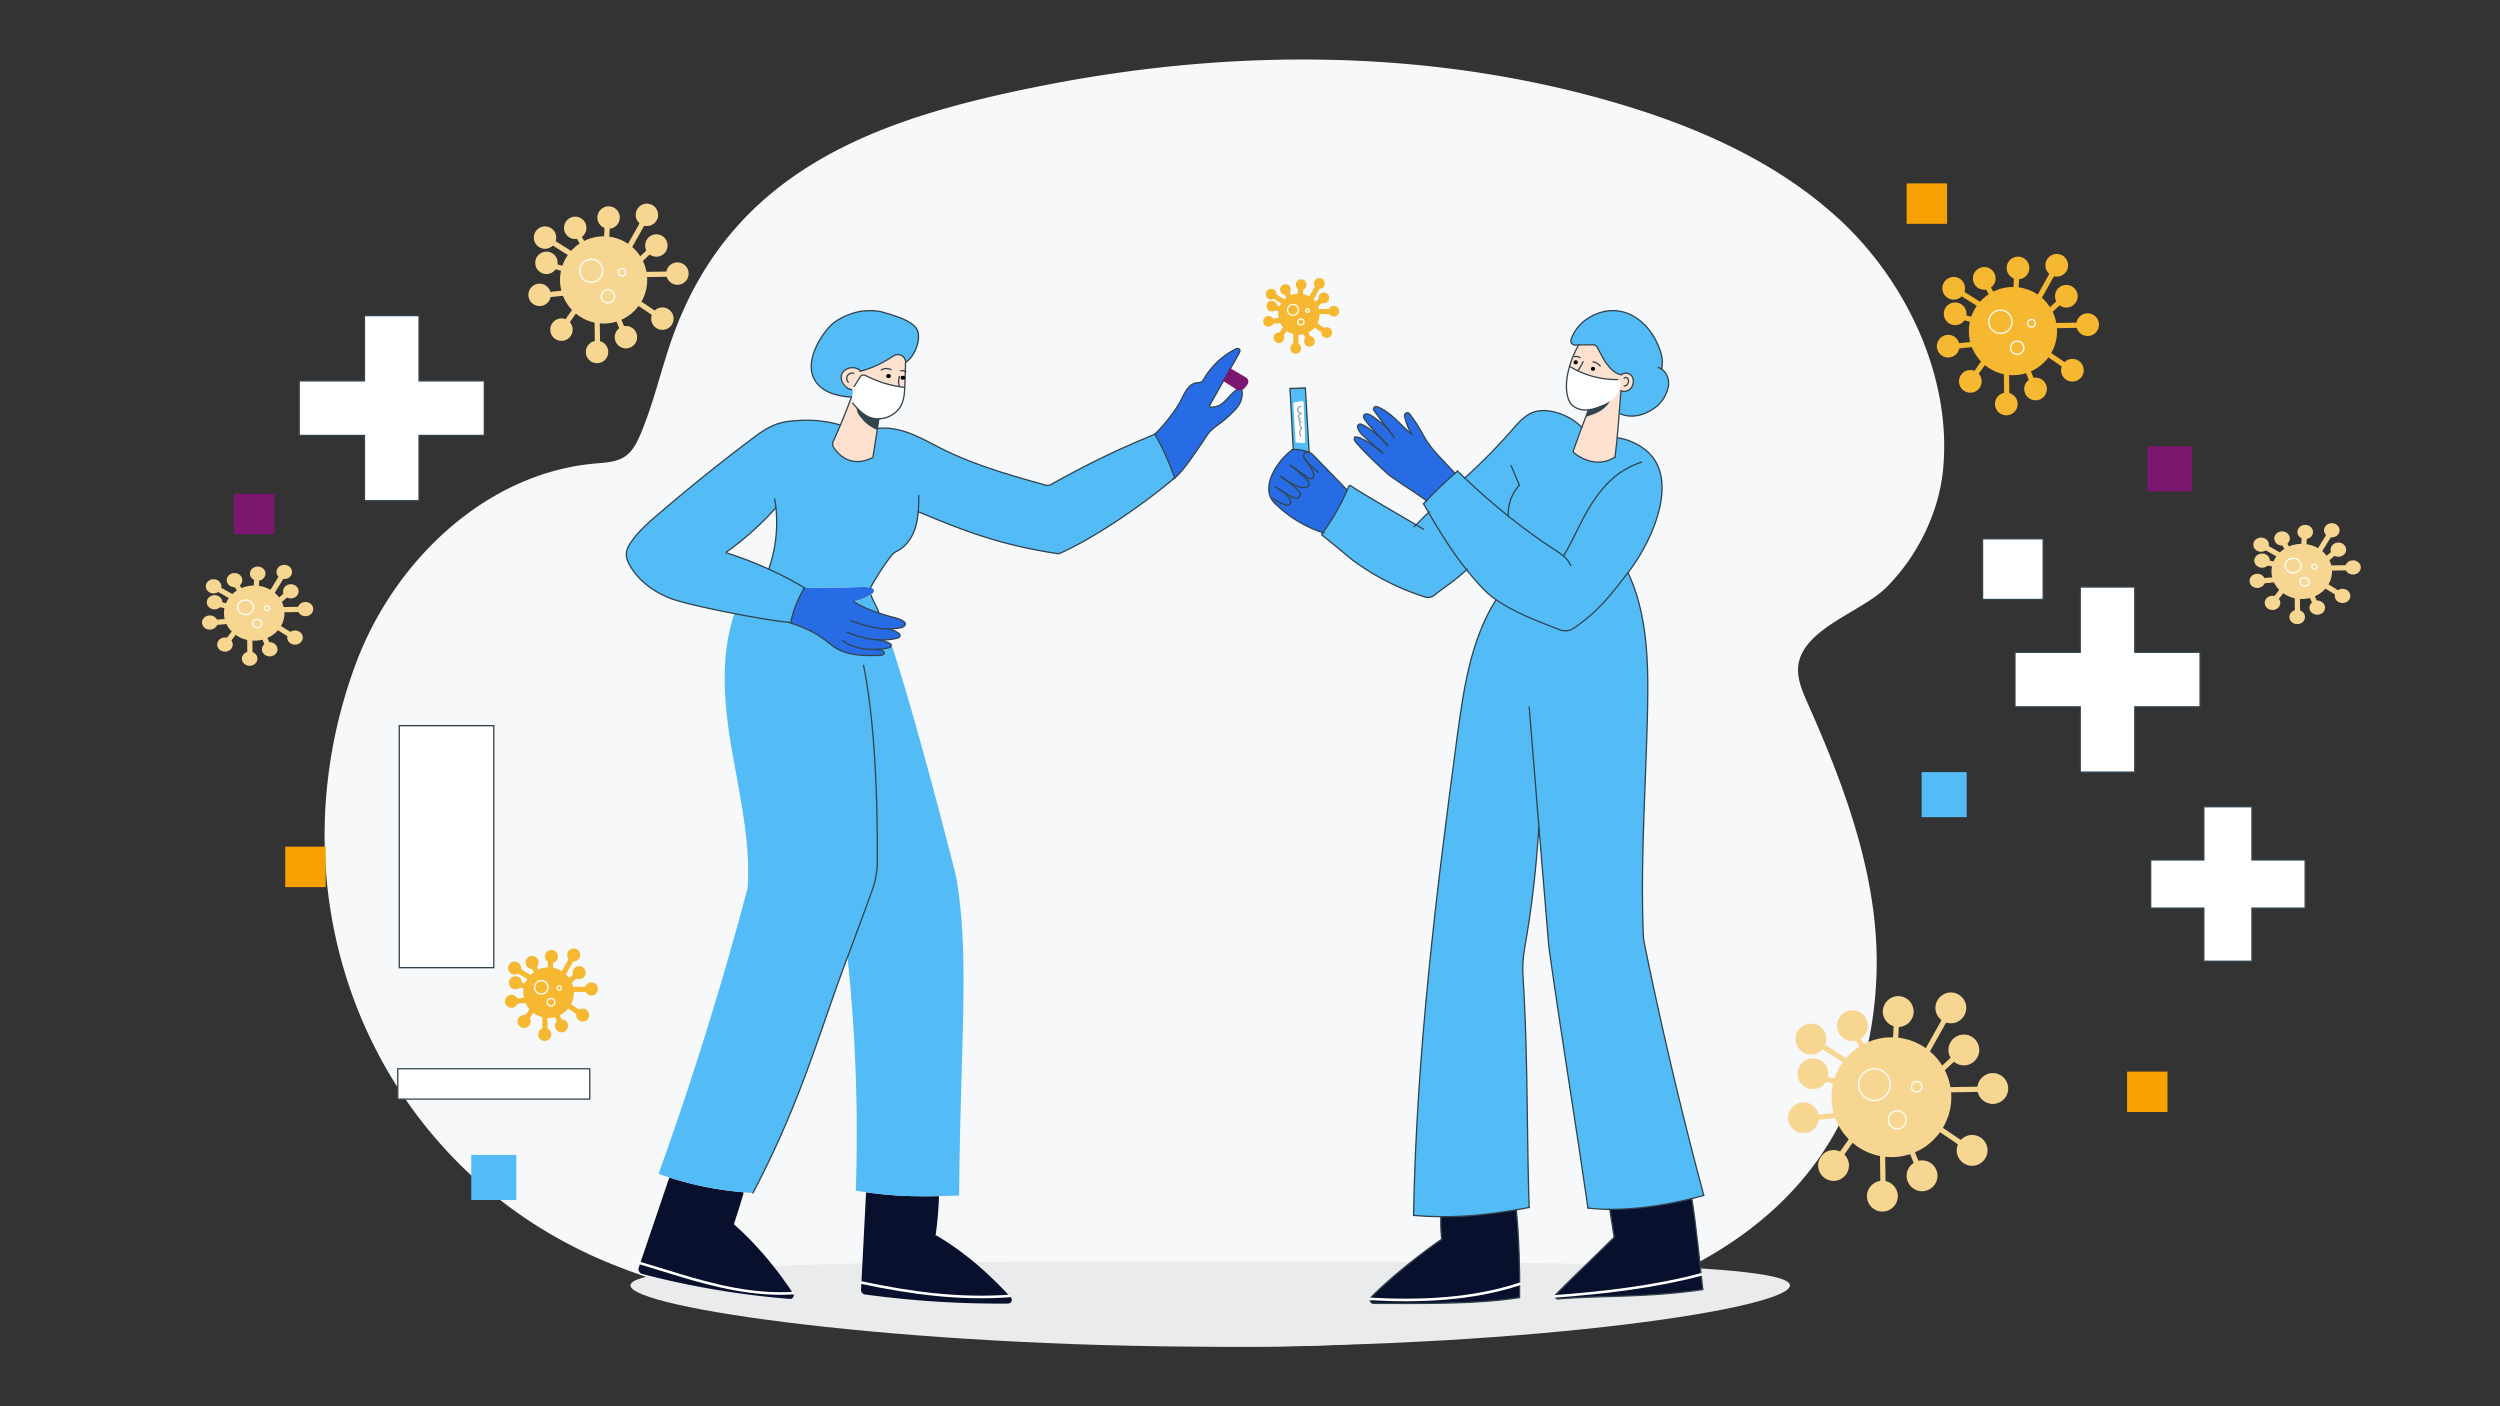 <svg xmlns="http://www.w3.org/2000/svg" viewBox="0 0 1920 1080"><rect x="0" y="0" width="1920" height="1080" fill="#333333" stroke="none"/><defs><style>.cls-1{fill:#f7f8fa;}.cls-2{fill:#eaebed;}.cls-16,.cls-3{fill:#fff;}.cls-17,.cls-3{stroke:#31434d;}.cls-11,.cls-17,.cls-18,.cls-3,.cls-8,.cls-9{stroke-linecap:round;stroke-miterlimit:10;}.cls-4{fill:#7b176e;}.cls-5{fill:#f6a001;}.cls-6{fill:#53bcf7;}.cls-7{fill:#f6b731;}.cls-11,.cls-17,.cls-18,.cls-8,.cls-9{fill:none;}.cls-8{stroke:#f6b731;}.cls-11,.cls-8{stroke-width:4px;}.cls-18,.cls-9{stroke:#fff;}.cls-10{fill:#f6d691;}.cls-11{stroke:#f6d691;}.cls-12{fill:#09102d;}.cls-13{fill:#276ce4;}.cls-14{fill:#ffe1cf;}.cls-15{fill:#31434d;}.cls-18{stroke-width:2px;}.cls-19{fill:#a1a1a1;}</style></defs><title>2019-nCov8</title><g id="background"><path class="cls-1" d="M1370.2,135.66C1330,109.51,1284.26,91.49,1238,78.13,1096.48,37.31,945.63,37.25,801.79,65.56,679,89.73,564.84,127.28,517.4,256.47c-9.37,25.51-15,52.36-25.64,77.35-2.64,6.16-5.79,12.46-11.24,16.37-6.62,4.74-15.29,5.08-23.4,5.79-84.28,7.41-154.93,75.23-184.19,154.61-68,184.54,15,385.79,195.14,459.52,87.07,35.63,188.14,44.89,280.9,53,222.85,19.56,676,50.29,692-270.27,3.69-73.74-22.74-145.5-52.78-212.94-4.32-9.72-8.84-20.21-6.81-30.65,5.3-27.16,49-39.84,67.16-57.95,23.72-23.61,40.46-57.14,43.73-90.57,6.93-70.86-28.11-144.56-79.38-192A318,318,0,0,0,1370.2,135.66Z"/><path class="cls-2" d="M1374.68,987.19c0,17.38-192.37,47.11-438.27,47.11S484.2,1004.57,484.2,987.19s199.34-18.46,445.24-18.46S1374.68,969.82,1374.68,987.19Z"/><polygon class="cls-3" points="1770.36 660.45 1729.51 660.45 1729.51 619.6 1692.55 619.6 1692.55 660.45 1651.7 660.45 1651.7 697.41 1692.55 697.41 1692.55 738.26 1729.51 738.26 1729.51 697.41 1770.36 697.41 1770.36 660.45"/><rect class="cls-4" x="179.64" y="379.31" width="31.06" height="31.06"/><rect class="cls-5" x="1464.3" y="140.85" width="31.06" height="31.06"/><rect class="cls-5" x="1633.59" y="822.97" width="31.06" height="31.06"/><rect class="cls-5" x="219.07" y="650.24" width="31.06" height="31.06"/><polygon class="cls-3" points="371.96 292.51 321.83 292.51 321.83 242.38 279.91 242.38 279.91 292.51 229.78 292.51 229.78 334.43 279.91 334.43 279.91 384.56 321.83 384.56 321.83 334.43 371.96 334.43 371.96 292.51"/><polygon class="cls-3" points="1689.66 500.94 1639.53 500.94 1639.53 450.81 1597.61 450.81 1597.61 500.94 1547.48 500.94 1547.48 542.86 1597.61 542.86 1597.61 592.99 1639.53 592.99 1639.53 542.86 1689.66 542.86 1689.66 500.94"/><rect class="cls-3" x="306.64" y="557.3" width="72.59" height="185.87"/><rect class="cls-3" x="1522.61" y="413.82" width="46.55" height="46.55"/><rect class="cls-3" x="305.49" y="820.82" width="147.47" height="23.28"/><rect class="cls-6" x="1475.82" y="592.99" width="34.6" height="34.6"/><rect class="cls-6" x="361.93" y="887" width="34.6" height="34.6"/><rect class="cls-4" x="1649.12" y="342.76" width="34.6" height="34.6"/><circle class="cls-7" cx="997.53" cy="241.31" r="15.87"/><line class="cls-8" x1="995.13" y1="251.65" x2="995.32" y2="267.21"/><line class="cls-8" x1="976.22" y1="225.91" x2="988.76" y2="233.8"/><line class="cls-8" x1="1004.62" y1="233.31" x2="1012.86" y2="218.62"/><line class="cls-8" x1="985.85" y1="245.81" x2="975.27" y2="246.88"/><line class="cls-8" x1="999.05" y1="217.29" x2="998.12" y2="236.41"/><polyline class="cls-8" points="1014.89 230.21 1005.02 239.46 1023.29 239.15"/><line class="cls-8" x1="989.91" y1="248.37" x2="982.39" y2="259.08"/><line class="cls-8" x1="999.4" y1="246.97" x2="1004.83" y2="260.31"/><line class="cls-8" x1="1003.27" y1="244.92" x2="1016.69" y2="253.99"/><path class="cls-8" d="M978.5,236.2c4.43.71,4.92,1.53,9.36,2.24"/><path class="cls-8" d="M988,224.17c1.43,3.74,3.1,5.05,4.54,8.8"/><circle class="cls-7" cx="1024.38" cy="239" r="4.09"/><circle class="cls-7" cx="976.22" cy="225.91" r="4.09"/><circle class="cls-7" cx="1016.72" cy="228.78" r="4.09"/><circle class="cls-7" cx="987.2" cy="222.36" r="4.09"/><circle class="cls-7" cx="999.34" cy="218.61" r="4.09"/><circle class="cls-7" cx="976.74" cy="235.09" r="4.09"/><circle class="cls-7" cx="1013.27" cy="217.64" r="4.09"/><circle class="cls-7" cx="982.2" cy="259.38" r="4.09"/><circle class="cls-7" cx="974.24" cy="246.74" r="4.09"/><circle class="cls-7" cx="1005.65" cy="262.12" r="4.09"/><circle class="cls-7" cx="1018.9" cy="255.38" r="4.09"/><circle class="cls-7" cx="995.13" cy="267.51" r="4.09"/><circle class="cls-9" cx="993.01" cy="237.97" r="4.18"/><circle class="cls-9" cx="1004.2" cy="238.51" r="1.36"/><circle class="cls-9" cx="999.07" cy="247.3" r="2.38"/><circle class="cls-7" cx="421.29" cy="762.35" r="19.44"/><line class="cls-8" x1="418.36" y1="775.02" x2="418.59" y2="794.08"/><line class="cls-8" x1="395.19" y1="743.49" x2="410.56" y2="753.15"/><line class="cls-8" x1="429.98" y1="752.55" x2="440.08" y2="734.56"/><line class="cls-8" x1="406.99" y1="767.87" x2="394.03" y2="769.18"/><line class="cls-8" x1="423.16" y1="732.93" x2="422.02" y2="756.36"/><polyline class="cls-8" points="442.56 748.76 430.48 760.09 452.86 759.71"/><line class="cls-8" x1="411.97" y1="771" x2="402.75" y2="784.12"/><line class="cls-8" x1="423.59" y1="769.29" x2="430.24" y2="785.64"/><line class="cls-8" x1="428.33" y1="766.78" x2="444.77" y2="777.89"/><path class="cls-8" d="M398,756.09c5.43.87,6,1.88,11.47,2.75"/><path class="cls-8" d="M409.56,741.35c1.75,4.59,3.8,6.2,5.56,10.78"/><circle class="cls-7" cx="454.19" cy="759.52" r="5.01"/><circle class="cls-7" cx="395.19" cy="743.49" r="5.01"/><circle class="cls-7" cx="444.8" cy="747.01" r="5.01"/><circle class="cls-7" cx="408.65" cy="739.14" r="5.01"/><circle class="cls-7" cx="423.51" cy="734.54" r="5.01"/><circle class="cls-7" cx="395.82" cy="754.73" r="5.01"/><circle class="cls-7" cx="440.59" cy="733.35" r="5.01"/><circle class="cls-7" cx="402.52" cy="784.49" r="5.01"/><circle class="cls-7" cx="392.77" cy="769" r="5.01"/><circle class="cls-7" cx="431.24" cy="787.85" r="5.01"/><circle class="cls-7" cx="447.48" cy="779.6" r="5.01"/><circle class="cls-7" cx="418.36" cy="794.46" r="5.01"/><circle class="cls-9" cx="415.76" cy="758.26" r="5.13"/><circle class="cls-9" cx="429.46" cy="758.92" r="1.67"/><circle class="cls-9" cx="423.18" cy="769.7" r="2.92"/><circle class="cls-10" cx="463.57" cy="214.99" r="33.51"/><line class="cls-11" x1="458.51" y1="236.83" x2="458.92" y2="269.69"/><line class="cls-11" x1="418.57" y1="182.47" x2="445.07" y2="199.13"/><line class="cls-11" x1="478.54" y1="198.1" x2="495.95" y2="167.09"/><line class="cls-11" x1="438.91" y1="224.51" x2="416.58" y2="226.77"/><line class="cls-11" x1="466.78" y1="164.27" x2="464.83" y2="204.66"/><polyline class="cls-11" points="500.23 191.56 479.4 211.09 517.99 210.44"/><line class="cls-11" x1="447.49" y1="229.9" x2="431.61" y2="252.52"/><line class="cls-11" x1="467.52" y1="226.95" x2="478.98" y2="255.13"/><line class="cls-11" x1="475.7" y1="222.62" x2="504.04" y2="241.78"/><path class="cls-11" d="M423.39,204.2c9.36,1.51,10.4,3.24,19.76,4.75"/><path class="cls-11" d="M443.34,178.8c3,7.9,6.56,10.67,9.59,18.58"/><circle class="cls-10" cx="520.27" cy="210.11" r="8.63"/><circle class="cls-10" cx="418.57" cy="182.47" r="8.63"/><circle class="cls-10" cx="504.09" cy="188.54" r="8.63"/><circle class="cls-10" cx="441.77" cy="174.98" r="8.63"/><circle class="cls-10" cx="467.4" cy="167.06" r="8.63"/><circle class="cls-10" cx="419.67" cy="201.86" r="8.63"/><circle class="cls-10" cx="496.83" cy="165.01" r="8.63"/><circle class="cls-10" cx="431.2" cy="253.16" r="8.63"/><circle class="cls-10" cx="414.4" cy="226.46" r="8.63"/><circle class="cls-10" cx="480.72" cy="258.95" r="8.63"/><circle class="cls-10" cx="508.72" cy="244.72" r="8.63"/><circle class="cls-10" cx="458.52" cy="270.33" r="8.63"/><circle class="cls-9" cx="454.04" cy="207.94" r="8.84"/><circle class="cls-9" cx="477.66" cy="209.08" r="2.87"/><circle class="cls-9" cx="466.82" cy="227.65" r="5.03"/><circle class="cls-10" cx="1452.6" cy="842.67" r="46.01"/><line class="cls-11" x1="1445.65" y1="872.66" x2="1446.22" y2="917.77"/><line class="cls-11" x1="1390.82" y1="798.03" x2="1427.2" y2="820.9"/><line class="cls-11" x1="1473.16" y1="819.48" x2="1497.06" y2="776.91"/><line class="cls-11" x1="1418.75" y1="855.74" x2="1388.09" y2="858.84"/><line class="cls-11" x1="1457.01" y1="773.04" x2="1454.33" y2="828.49"/><polyline class="cls-11" points="1502.94 810.51 1474.34 837.32 1527.32 836.42"/><line class="cls-11" x1="1430.53" y1="863.15" x2="1408.72" y2="894.2"/><line class="cls-11" x1="1458.03" y1="859.1" x2="1473.77" y2="897.78"/><line class="cls-11" x1="1469.26" y1="853.14" x2="1508.17" y2="879.45"/><path class="cls-11" d="M1397.44,827.86c12.85,2.07,14.28,4.44,27.13,6.51"/><path class="cls-11" d="M1424.83,793c4.16,10.86,9,14.66,13.16,25.51"/><circle class="cls-10" cx="1530.46" cy="835.98" r="11.85"/><circle class="cls-10" cx="1390.82" cy="798.03" r="11.85"/><circle class="cls-10" cx="1508.24" cy="806.36" r="11.85"/><circle class="cls-10" cx="1422.68" cy="787.74" r="11.85"/><circle class="cls-10" cx="1457.86" cy="776.87" r="11.85"/><circle class="cls-10" cx="1392.33" cy="824.64" r="11.85"/><circle class="cls-10" cx="1498.26" cy="774.05" r="11.85"/><circle class="cls-10" cx="1408.17" cy="895.08" r="11.85"/><circle class="cls-10" cx="1385.1" cy="858.42" r="11.85"/><circle class="cls-10" cx="1476.15" cy="903.02" r="11.85"/><circle class="cls-10" cx="1514.59" cy="883.49" r="11.85"/><circle class="cls-10" cx="1445.67" cy="918.65" r="11.85"/><circle class="cls-9" cx="1439.52" cy="832.99" r="12.13"/><circle class="cls-9" cx="1471.95" cy="834.56" r="3.94"/><circle class="cls-9" cx="1457.07" cy="860.06" r="6.91"/><ellipse class="cls-10" cx="195.24" cy="470.86" rx="23.25" ry="21.19"/><line class="cls-11" x1="191.73" y1="484.67" x2="192.01" y2="505.45"/><line class="cls-11" x1="164.01" y1="450.29" x2="182.4" y2="460.83"/><line class="cls-11" x1="205.63" y1="460.17" x2="217.71" y2="440.56"/><line class="cls-11" x1="178.13" y1="476.88" x2="162.63" y2="478.31"/><line class="cls-11" x1="197.47" y1="438.78" x2="196.11" y2="464.32"/><polyline class="cls-11" points="220.68 456.04 206.23 468.39 233.01 467.98"/><line class="cls-11" x1="184.08" y1="480.29" x2="173.06" y2="494.59"/><line class="cls-11" x1="197.98" y1="478.42" x2="205.94" y2="496.24"/><line class="cls-11" x1="203.66" y1="475.68" x2="223.33" y2="487.8"/><path class="cls-11" d="M167.36,464c6.49,1,7.22,2.05,13.71,3"/><path class="cls-11" d="M181.2,448c2.11,5,4.56,6.75,6.66,11.75"/><ellipse class="cls-10" cx="234.59" cy="467.77" rx="5.99" ry="5.46"/><ellipse class="cls-10" cx="164.01" cy="450.29" rx="5.99" ry="5.46"/><ellipse class="cls-10" cx="223.36" cy="454.13" rx="5.99" ry="5.46"/><ellipse class="cls-10" cx="180.12" cy="445.55" rx="5.99" ry="5.46"/><ellipse class="cls-10" cx="197.9" cy="440.54" rx="5.99" ry="5.46"/><ellipse class="cls-10" cx="164.78" cy="462.55" rx="5.99" ry="5.46"/><ellipse class="cls-10" cx="218.32" cy="439.25" rx="5.99" ry="5.46"/><ellipse class="cls-10" cx="172.78" cy="495" rx="5.99" ry="5.46"/><ellipse class="cls-10" cx="161.12" cy="478.11" rx="5.99" ry="5.46"/><ellipse class="cls-10" cx="207.14" cy="498.66" rx="5.99" ry="5.46"/><ellipse class="cls-10" cx="226.57" cy="489.66" rx="5.99" ry="5.46"/><ellipse class="cls-10" cx="191.74" cy="505.86" rx="5.99" ry="5.46"/><ellipse class="cls-9" cx="188.63" cy="466.4" rx="6.13" ry="5.59"/><ellipse class="cls-9" cx="205.02" cy="467.12" rx="1.99" ry="1.82"/><ellipse class="cls-9" cx="197.5" cy="478.87" rx="3.49" ry="3.18"/><ellipse class="cls-10" cx="1767.74" cy="438.86" rx="23.25" ry="21.19"/><line class="cls-11" x1="1764.23" y1="452.68" x2="1764.52" y2="473.46"/><line class="cls-11" x1="1736.52" y1="418.3" x2="1754.9" y2="428.84"/><line class="cls-11" x1="1778.13" y1="428.18" x2="1790.21" y2="408.57"/><line class="cls-11" x1="1750.63" y1="444.88" x2="1735.13" y2="446.32"/><line class="cls-11" x1="1769.97" y1="406.79" x2="1768.62" y2="432.33"/><polyline class="cls-11" points="1793.18 424.05 1778.73 436.4 1805.51 435.99"/><line class="cls-11" x1="1756.59" y1="448.3" x2="1745.56" y2="462.6"/><line class="cls-11" x1="1770.49" y1="446.43" x2="1778.44" y2="464.25"/><line class="cls-11" x1="1776.16" y1="443.69" x2="1795.83" y2="455.81"/><path class="cls-11" d="M1739.86,432c6.5.95,7.22,2,13.71,3"/><path class="cls-11" d="M1753.71,416c2.1,5,4.55,6.76,6.65,11.76"/><ellipse class="cls-10" cx="1807.1" cy="435.78" rx="5.99" ry="5.46"/><ellipse class="cls-10" cx="1736.52" cy="418.3" rx="5.99" ry="5.46"/><ellipse class="cls-10" cx="1795.87" cy="422.14" rx="5.99" ry="5.46"/><ellipse class="cls-10" cx="1752.62" cy="413.56" rx="5.99" ry="5.46"/><ellipse class="cls-10" cx="1770.4" cy="408.55" rx="5.99" ry="5.46"/><ellipse class="cls-10" cx="1737.28" cy="430.56" rx="5.99" ry="5.46"/><ellipse class="cls-10" cx="1790.82" cy="407.25" rx="5.99" ry="5.46"/><ellipse class="cls-10" cx="1745.28" cy="463.01" rx="5.99" ry="5.46"/><ellipse class="cls-10" cx="1733.62" cy="446.12" rx="5.99" ry="5.46"/><ellipse class="cls-10" cx="1779.65" cy="466.67" rx="5.99" ry="5.46"/><ellipse class="cls-10" cx="1799.07" cy="457.67" rx="5.99" ry="5.46"/><ellipse class="cls-10" cx="1764.24" cy="473.87" rx="5.99" ry="5.46"/><ellipse class="cls-9" cx="1761.13" cy="434.41" rx="6.13" ry="5.59"/><ellipse class="cls-9" cx="1777.52" cy="435.13" rx="1.99" ry="1.82"/><ellipse class="cls-9" cx="1770" cy="446.87" rx="3.49" ry="3.18"/><circle class="cls-7" cx="1545.95" cy="254.27" r="33.89"/><line class="cls-8" x1="1540.83" y1="276.36" x2="1541.25" y2="309.6"/><line class="cls-8" x1="1500.44" y1="221.39" x2="1527.24" y2="238.24"/><line class="cls-8" x1="1561.1" y1="237.19" x2="1578.7" y2="205.83"/><line class="cls-8" x1="1521.01" y1="263.9" x2="1498.43" y2="266.19"/><line class="cls-8" x1="1549.2" y1="202.98" x2="1547.22" y2="243.83"/><polyline class="cls-8" points="1583.03 230.58 1561.96 250.34 1600.99 249.67"/><line class="cls-8" x1="1529.69" y1="269.36" x2="1513.63" y2="292.23"/><line class="cls-8" x1="1549.95" y1="266.38" x2="1561.54" y2="294.87"/><line class="cls-8" x1="1558.22" y1="261.99" x2="1586.88" y2="281.37"/><path class="cls-8" d="M1505.32,243.36c9.46,1.53,10.52,3.28,20,4.8"/><path class="cls-8" d="M1525.49,217.67c3.07,8,6.64,10.8,9.7,18.79"/><circle class="cls-7" cx="1603.3" cy="249.34" r="8.73"/><circle class="cls-7" cx="1500.44" cy="221.39" r="8.73"/><circle class="cls-7" cx="1586.94" cy="227.53" r="8.73"/><circle class="cls-7" cx="1523.91" cy="213.81" r="8.73"/><circle class="cls-7" cx="1549.83" cy="205.8" r="8.73"/><circle class="cls-7" cx="1501.55" cy="240.99" r="8.73"/><circle class="cls-7" cx="1579.59" cy="203.73" r="8.73"/><circle class="cls-7" cx="1513.22" cy="292.88" r="8.73"/><circle class="cls-7" cx="1496.22" cy="265.87" r="8.73"/><circle class="cls-7" cx="1563.3" cy="298.73" r="8.73"/><circle class="cls-7" cx="1591.61" cy="284.34" r="8.73"/><circle class="cls-7" cx="1540.84" cy="310.25" r="8.73"/><circle class="cls-9" cx="1536.32" cy="247.14" r="8.94"/><circle class="cls-9" cx="1560.2" cy="248.3" r="2.91"/><circle class="cls-9" cx="1549.25" cy="267.08" r="5.09"/></g><g id="nurse2"><path class="cls-6" d="M1005.46,348.36c-3.67-1.61-9.21-2.77-12.66-1.92.14-.12.26-2.89.4-3l-2.49-44.77,11.79-1.33Z"/><path class="cls-6" d="M1276.16,283.46c3.83,2.59,5.85,7.76,5.26,12.46-.71,5.65-4.45,12.54-8.91,16.09-7.52,6-18.14,10-28,5.84l-.93-.07c.52-6.7,1-13,1.31-17.67a6.75,6.75,0,0,0,7.45-1.71c2.16-2.12,2.76-6.77,1.1-9.3a5.7,5.7,0,0,0-7.93-1.46l-.92.06c-4.26-.9-7.92-4.75-10.55-8.23-2.82-3.71-4.7-8-7-12.09a5.28,5.28,0,0,0-1.73-2.09,5.51,5.51,0,0,0-3.07-.48c-3.08.11-6.56-.07-9.9.09q-1.12,0-2.22.15a3.35,3.35,0,0,1-3.5-4.47,31.83,31.83,0,0,1,13.57-16.5c24.92-15,48.18,2.77,55.36,26.89A24.55,24.55,0,0,1,1276.16,283.46Z"/><path class="cls-6" d="M1015.94,409.07a168.15,168.15,0,0,0,18.74-32.8c.4-.93.79-1.84,1.16-2.75a1,1,0,0,1,1.57-.43c5,3.73,33,19.82,50.11,30,3.21-2.89,6.42-6.72,9.64-9.44,8.83,15.24,18.23,30.22,29.16,44-8.52,8.17-19.75,15.31-24.55,19.4a7.81,7.81,0,0,1-7.45,1.48,191.36,191.36,0,0,1-55.63-28.37c-1.58-1.19-19.43-16.32-23.29-19a.74.74,0,0,1-.17-1.07C1015.47,409.71,1015.71,409.39,1015.94,409.07Z"/><path class="cls-6" d="M1124.92,367.12a429.53,429.53,0,0,0,36.42-37c5-5.71,10.24-11.84,17.51-13.95a26.66,26.66,0,0,1,11.25-.45,44.43,44.43,0,0,1,24.74,12.48c-1.91,5.06-5.25,14.31-6.43,17.62a1.85,1.85,0,0,0,.58,2.08c3.76,3,17.33,12.22,31.3,3.08.58-4,1.15-9.15,1.69-14.75l.24,0A45.16,45.16,0,0,1,1265,346.62c24.78,21.91,4,67.32-11.63,89.12q-1.5,2.08-3.06,4.1c-13.88,18-22.66,29.58-41.42,42.54a11.87,11.87,0,0,1-11.1,1.26c-14.92-5.88-34.4-13-48.75-23a65.18,65.18,0,0,1-9.54-8c-4.64-4.79-9-9.82-13.15-15-10.93-13.74-20.33-28.72-29.16-44q-2-3.36-3.88-6.74c.74-.8,1.49-1.59,2.25-2.38q10.46-11,21.86-21l2-1.73C1121.19,363.53,1123,365.33,1124.92,367.12Z"/><path class="cls-6" d="M1236.32,928.73c-.67,0-1.34,0-2,0a143.4,143.4,0,0,1-14.75-1c-9.55-66.14-20.45-132.3-29.76-198.44-.19-1.37-.35-2.74-.46-4.11-.77-9.17-4-47.63-7.48-90.12-2.26,33.06-5,58.86-11,93.46a91.39,91.39,0,0,0-1.18,21.22c3.86,63.49,2.71,114.48,4.72,177.54q-5,1-9.91,1.81c-19.14,3.3-38.13,5.4-57.89,5.28-6.89,0-13.87-.35-21-1,2.22-123.61,17.23-246.73,33.74-369.31,4.79-35.56,10.39-72.76,29.18-102.82l.48-.7c14.35,10,33.83,17.16,48.75,23a11.87,11.87,0,0,0,11.1-1.26c18.76-13,27.54-24.58,41.42-42.54,14.77,31.19,15.73,67.69,15.08,102.54-1.12,58.47-5.58,117-3.31,175.4a42.47,42.47,0,0,0,.84,6.92Q1282.75,822,1308.49,918c-3,.86-6.1,1.68-9.22,2.46C1278.53,925.65,1256.12,928.84,1236.32,928.73Z"/><path class="cls-12" d="M1299.27,920.47c3.12,17.82,6.43,52.09,8.47,69.92-43.71,6.32-74.73,4.32-111.12,7.2a2.06,2.06,0,0,1-1.62-3.5c14.67-14.83,23.63-23,44.7-43.87q-1.7-10.76-3.38-21.49C1256.12,928.84,1278.53,925.65,1299.27,920.47Z"/><path class="cls-12" d="M1106.6,934.41c19.76.12,38.75-2,57.89-5.28,2.07,19.93,2.91,47.91,2.53,67.39-33.4,5.32-76.46,4.44-112,4.49a2.76,2.76,0,0,1-2-4.68c13.61-14,36.34-32.25,54.19-44.6A131.84,131.84,0,0,1,1106.6,934.41Z"/><path class="cls-13" d="M1060.72,336.74c1.71,1.83,3.41,3.67,5,5.58A35.32,35.32,0,0,0,1060.72,336.74Zm0,0a146.26,146.26,0,0,1-12.34-14.21c-.73-1-1.5-2.3-1-3.46.8-1.9,3.65-1.24,5.39-.14a67.36,67.36,0,0,1,13.59,11.18c-3.39-4.05-10.84-14.48-11.12-14.85a1.92,1.92,0,0,1,2.16-2.95c11,3.85,19.43,15.77,26.69,20.87a41.3,41.3,0,0,1-5.3-13.31,2.44,2.44,0,0,1,1.45-2.8c1.3-.46,2.12.49,2.77,1.37a114.62,114.62,0,0,1,9.77,15.23,74.2,74.2,0,0,0,11,15.21l13.62,14.6q-11.39,10-21.86,21c-9-6.63-20-13.27-29-19.9,0,0-17.62-15.72-25-24.74a9.64,9.64,0,0,1-1.29-2,1.68,1.68,0,0,1,2.06-2.25,47.83,47.83,0,0,1,12.43,6.38c2.35,2.16,4.09,3.19,7.14,6a44.49,44.49,0,0,0-7.14-6c-.65-.6-1.35-1.28-2.13-2.12-3.47-3.69-9-7-9.88-11.81a2,2,0,0,1,2.71-2.28C1049.13,327.16,1055.84,332.16,1060.71,336.73Z"/><path class="cls-13" d="M985.61,367.3c-.79-.57-1.46-1-2-1.39C984.27,366.37,984.93,366.84,985.61,367.3Zm6.69-9a3.69,3.69,0,0,0-.38-.26,9.24,9.24,0,0,0-.9-.57l.9.57Zm11.38-11.48c.51.19,1,.39,1.38.59-1.79-.37-4,.81-4,2.64a4.43,4.43,0,0,0,.83,2.18A17.93,17.93,0,0,0,1004,355c2,2.81,4.32,6.7,4.78,8.64.35,1.49.23,3.49-1.22,4a3.52,3.52,0,0,1-2.7-.61c-2-1.11-8.68-6.05-12.31-8.48a84.49,84.49,0,0,1,11.87,10.74,4.1,4.1,0,0,1,1,1.93,2.87,2.87,0,0,1-1.62,2.79,6.19,6.19,0,0,1-3.36.5c-3.63-.29-9.71-3.66-14.74-7.08,4.24,3.06,11.53,8.65,13,11.62.62,1.29-1.37,3.76-2.8,3.67-2.31-.16-6.38-2.35-10-4.6a21.69,21.69,0,0,1,4.28,4.69,5.78,5.78,0,0,1,1.09,2.47,2.37,2.37,0,0,1-1,2.35,3.29,3.29,0,0,1-2.06.19c-3.22-.44-8.15-3.09-10.76-5l-1.15.12c-6.45-11.64,5.34-29.68,16.33-37.44C995.58,344.78,1000.45,345.65,1003.68,346.86Z"/><path class="cls-13" d="M1004.83,367a3.52,3.52,0,0,0,2.7.61c1.45-.5,1.57-2.5,1.22-4-.46-1.94-2.8-5.83-4.78-8.64a28.64,28.64,0,0,0-2.06-2.68,4.43,4.43,0,0,1-.83-2.18c0-1.83,2.19-3,4-2.64s3.18,1.75,4.45,3.06l24.86,25.63.31.13a168.15,168.15,0,0,1-18.74,32.8A94.27,94.27,0,0,1,979.3,386.7a14.71,14.71,0,0,1-3.08-3.84l1.15-.12c2.61,1.93,7.54,4.58,10.76,5a3.29,3.29,0,0,0,2.06-.19,2.37,2.37,0,0,0,1-2.35,5.78,5.78,0,0,0-1.09-2.47,21.69,21.69,0,0,0-4.28-4.69c3.66,2.25,7.73,4.44,10,4.6,1.43.09,3.42-2.38,2.8-3.67-1.44-3-8.73-8.56-13-11.62,5,3.42,11.11,6.79,14.74,7.08a6.19,6.19,0,0,0,3.36-.5,2.87,2.87,0,0,0,1.62-2.79,4.1,4.1,0,0,0-1-1.93,84.49,84.49,0,0,0-11.87-10.74C996.15,360.92,1002.8,365.86,1004.83,367Z"/><path class="cls-14" d="M1244.57,287.7l.92-.06a5.7,5.7,0,0,1,7.93,1.46c1.66,2.53,1.06,7.18-1.1,9.3a6.75,6.75,0,0,1-7.45,1.71c-.35,4.7-.79,11-1.31,17.67-.48,6.08-1,12.52-1.58,18.46-.54,5.6-1.11,10.76-1.69,14.75-14,9.14-27.54-.11-31.3-3.08a1.85,1.85,0,0,1-.58-2.08c1.18-3.31,4.52-12.56,6.43-17.62,1.69-4.47,3.38-8.94,5-13.41a21.74,21.74,0,0,1-2.43.11c-5.07-.08-10.43-2.59-12.4-7.26-5-11.91.43-30.54,7.38-42.75,3.34-.16,6.82,0,9.9-.09a5.51,5.51,0,0,1,3.07.48,5.28,5.28,0,0,1,1.73,2.09c2.27,4.07,4.15,8.38,7,12.09C1236.65,283,1240.31,286.8,1244.57,287.7Z"/><path class="cls-15" d="M1236.89,307c-6.53,3.92-13.92,7-21.6,7.79a16.35,16.35,0,0,0,2.08.17,21.74,21.74,0,0,0,2.43-.11q-.91,2.59-1.88,5.18C1225.71,317.93,1233.48,314.63,1236.89,307Z"/><path class="cls-16" d="M1244.43,292.69a1.08,1.08,0,0,0-.16-.3,2.25,2.25,0,0,0-1.39-.68c-4-.85-8.14-1-12.21-1.5a62.86,62.86,0,0,1-25.09-9c-2.31,2.41-2.29,9.67-2.49,12.88a30.25,30.25,0,0,0,1.88,13.53c2,4.67,7.33,7.18,12.4,7.26a21.74,21.74,0,0,0,2.43-.11c-.08.25-.18.49-.26.73,10.77-4.32,24.7-7.4,25-21.78A2.67,2.67,0,0,0,1244.43,292.69Z"/><path class="cls-16" d="M994.1,309l5.9-1a1,1,0,0,1,1.12,1.07l1.34,30a1.11,1.11,0,0,1-.83,1.19l-5.5-.34a1,1,0,0,1-1.13-1.05l-1.73-28.69A1.11,1.11,0,0,1,994.1,309Z"/><path class="cls-17" d="M1250.28,439.84c14.77,31.19,15.73,67.69,15.08,102.54-1.12,58.47-5.58,117-3.31,175.4a42.47,42.47,0,0,0,.84,6.92Q1282.75,822,1308.49,918"/><path class="cls-17" d="M1219.57,927.77c-9.55-66.14-20.45-132.3-29.76-198.44-.19-1.37-.35-2.74-.46-4.11-.77-9.17-4-47.63-7.48-90.12-2.64-32-5.43-66.39-7.46-92.16"/><path class="cls-17" d="M1085.61,933.43c2.22-123.61,17.23-246.73,33.74-369.31,4.79-35.56,10.39-72.76,29.18-102.82"/><path class="cls-17" d="M1174.4,927.32c-2-63.06-.86-114.05-4.72-177.54a91.39,91.39,0,0,1,1.18-21.22c6-34.6,8.75-60.4,11-93.46"/><path class="cls-17" d="M1085.61,933.43c7.12.63,14.1.94,21,1,19.76.12,38.75-2,57.89-5.28q5-.86,9.91-1.81"/><path class="cls-17" d="M1219.57,927.77a143.4,143.4,0,0,0,14.75,1c20.29.33,43.51-2.9,65-8.25,3.12-.78,6.2-1.6,9.22-2.46"/><path class="cls-17" d="M1299.27,920.47c3.12,17.82,6.43,52.09,8.47,69.92"/><path class="cls-17" d="M1239.7,950.22q-1.7-10.76-3.38-21.5"/><path class="cls-17" d="M1164.49,929.13c2.07,19.93,2.91,47.91,2.53,67.39"/><path class="cls-17" d="M1107.21,951.73a131.84,131.84,0,0,1-.61-17.32"/><path class="cls-17" d="M1239.7,950.22c-21.07,20.83-30,29-44.7,43.87a2.06,2.06,0,0,0,1.62,3.5c36.39-2.88,67.41-.87,111.12-7.2"/><path class="cls-17" d="M1107.21,951.73c-17.85,12.35-40.58,30.64-54.19,44.6a2.76,2.76,0,0,0,2,4.68c35.57,0,78.63.83,112-4.49"/><path class="cls-17" d="M1244.88,300.12c-1,13-2.71,38-4.59,50.87"/><path class="cls-17" d="M1124.92,367.12a429.53,429.53,0,0,0,36.42-37c5-5.71,10.24-11.84,17.51-13.95a26.66,26.66,0,0,1,11.25-.45,44.43,44.43,0,0,1,24.74,12.48"/><path class="cls-17" d="M1012.43,362.82c-3.21-3.23-8.14-6.67-10.51-10.55a4.55,4.55,0,0,1-.84-2.18c0-1.82,2.19-3,4-2.64s3.18,1.75,4.45,3.06l24.86,25.64"/><path class="cls-17" d="M979.3,386.7a94.31,94.31,0,0,0,37.55,22.68"/><path class="cls-17" d="M1117.39,363.47l-13.62-14.6a74.2,74.2,0,0,1-11-15.21,114.62,114.62,0,0,0-9.77-15.23c-.65-.88-1.47-1.83-2.77-1.37a2.44,2.44,0,0,0-1.45,2.8,41.3,41.3,0,0,0,5.3,13.31c.14.26.29.52.44.78"/><path class="cls-17" d="M1084.07,333.17c-7.26-5.09-15.7-17-26.68-20.86a1.92,1.92,0,0,0-2.17,2.94c.3.41,8.94,12.49,11.83,15.68"/><path class="cls-17" d="M1070.75,336.28c-3.42-6.66-11.66-13.37-18-17.36-1.75-1.1-4.6-1.75-5.4.14-.48,1.16.28,2.44,1,3.46,5.16,7.17,11.63,13.11,17.4,19.8"/><path class="cls-17" d="M1065.77,342.32c-3.2-4.85-14.93-14.53-20.39-16.53a2,2,0,0,0-2.71,2.28c.91,4.83,6.41,8.13,9.88,11.82s5.38,4.53,9.28,8.08"/><path class="cls-17" d="M1061.83,348c-4.12-4.42-12.73-10.27-19.58-12.35a1.68,1.68,0,0,0-2,2.26,8.83,8.83,0,0,0,1.29,2c7.41,9,25,24.74,25,24.74,9,6.66,20.07,13.31,29.1,20"/><path class="cls-17" d="M1200.71,427c13-19.92,23.32-60.6,60.07-72.06"/><path class="cls-17" d="M1119.37,361.74c1.82,1.79,3.67,3.59,5.55,5.38,20.7,19.74,45.16,39.68,68.56,54.75,5.11,3.29,10.6,6.84,12.87,12.48"/><path class="cls-17" d="M1093.19,386.73c13.3,23.39,27.57,46.54,46.28,65.88,14,14.44,39.7,23.71,58.29,31a11.87,11.87,0,0,0,11.1-1.26c18.76-13,27.54-24.57,41.42-42.54q1.56-2,3.06-4.1c15.67-21.8,36.41-67.21,11.63-89.12a45.16,45.16,0,0,0-22.75-10.36"/><path class="cls-17" d="M1093.28,386.89c.74-.8,1.49-1.59,2.25-2.38q10.46-11,21.86-21l2-1.73"/><path class="cls-17" d="M1240.29,351c-14,9.14-27.54-.1-31.3-3.08a1.84,1.84,0,0,1-.58-2.07c1.19-3.31,4.52-12.57,6.43-17.63,1.69-4.47,3.38-8.94,5-13.41"/><path class="cls-17" d="M1212.35,264.9c-6.95,12.21-12.42,30.84-7.38,42.75,2,4.67,7.33,7.18,12.4,7.26s9.93-1.81,14.62-3.74"/><path class="cls-17" d="M1245.5,287.64c2.36-1.88,6.26-1.06,7.92,1.47s1.06,7.18-1.1,9.29a6.76,6.76,0,0,1-7.44,1.72"/><path class="cls-17" d="M1244.49,317.85c9.88,4.16,20.5.16,28-5.83a27.08,27.08,0,0,0,8.92-16.1c.71-5.66-2.37-12-7.82-13.67"/><path class="cls-17" d="M1205.47,281.37a69,69,0,0,0,36.77,10.13"/><path class="cls-17" d="M1245.43,287.84c-4.63-.52-8.6-4.66-11.41-8.37s-4.7-8-7-12.09a5.34,5.34,0,0,0-1.72-2.09,5.54,5.54,0,0,0-3.08-.48c-3.76.14-8.13-.16-12.12.25a3.35,3.35,0,0,1-3.49-4.48,31.76,31.76,0,0,1,13.56-16.5c24.92-15,48.18,2.77,55.36,26.89a24.44,24.44,0,0,1,.6,12.49"/><path class="cls-17" d="M990.71,357.35c3.15,1.61,11.45,9.13,13.68,11.88a4.22,4.22,0,0,1,1.05,1.93,2.86,2.86,0,0,1-1.63,2.79,6.1,6.1,0,0,1-3.36.5c-4.15-.33-11.5-4.67-16.8-8.53"/><path class="cls-17" d="M983.65,365.92c3.24,2.23,13.32,9.52,15,13.07.63,1.29-1.37,3.77-2.8,3.67-4-.26-13.26-6.64-16.58-8.87"/><path class="cls-17" d="M992.9,345.17c-12.38,8.53-26,30.35-13.6,41.53"/><path class="cls-17" d="M1001.92,352.27c1.87,2.07,6.19,8.61,6.83,11.33.35,1.48.23,3.49-1.22,4a3.49,3.49,0,0,1-2.7-.62c-2.45-1.34-11.67-8.29-14.12-9.62"/><polyline class="cls-17" points="993.21 345.44 990.71 298.35 1002.51 298.01 1005.46 347.7"/><path class="cls-17" d="M992.1,345.53c3.43-1,9.77.36,13,1.92"/><path class="cls-17" d="M982.25,375.65a22.12,22.12,0,0,1,7.88,7.1,5.81,5.81,0,0,1,1.08,2.47,2.36,2.36,0,0,1-1,2.35,3.35,3.35,0,0,1-2.06.2c-3.22-.45-8.14-3.1-10.75-5"/><path class="cls-17" d="M1160.48,357.52l6.5,15.4"/><path class="cls-17" d="M1158.33,396.36a33.25,33.25,0,0,1,8.18-23.38"/><path class="cls-17" d="M1097.91,393c-4,3.15-8,8.29-12,11.44"/><path class="cls-17" d="M1093.19,406.45c-15.71-9.47-50.14-29.18-55.78-33.36a1,1,0,0,0-1.57.43,168.66,168.66,0,0,1-20.61,36.5.74.74,0,0,0,.17,1.07c3.86,2.69,21.71,17.82,23.29,19a191.36,191.36,0,0,0,55.63,28.37,7.81,7.81,0,0,0,7.45-1.48c4.9-4.18,16.5-11.53,25.08-19.91"/><path class="cls-17" d="M1247.29,290.41a1.75,1.75,0,0,1,2.38-.13,3.11,3.11,0,0,1,1,2.34c.08,1.9-1.44,4-3.31,3.7"/><path d="M1210,279.75h.27a1.27,1.27,0,0,0,.58-.13,1.17,1.17,0,0,0,.48-.31,1.11,1.11,0,0,0,.31-.49,1,1,0,0,0,.13-.57l0-.4a1.47,1.47,0,0,0-.39-.67l-.3-.23a1.47,1.47,0,0,0-.76-.2H1210a1.14,1.14,0,0,0-.58.12,1.24,1.24,0,0,0-.48.31,1.11,1.11,0,0,0-.31.49,1.15,1.15,0,0,0-.13.58l0,.39a1.56,1.56,0,0,0,.39.67l.3.23a1.58,1.58,0,0,0,.76.21Z"/><path d="M1223.26,284.75h.27a1.27,1.27,0,0,0,.58-.13,1.34,1.34,0,0,0,.79-.8,1,1,0,0,0,.13-.57l0-.4a1.47,1.47,0,0,0-.39-.67l-.3-.23a1.44,1.44,0,0,0-.76-.2h-.27a1.11,1.11,0,0,0-.57.12,1.32,1.32,0,0,0-.8.8,1.27,1.27,0,0,0-.13.58l.06.39a1.54,1.54,0,0,0,.38.67l.31.23a1.51,1.51,0,0,0,.75.21Z"/><path class="cls-17" d="M1215.8,277.78a39.86,39.86,0,0,1-3.72,6.5"/><path class="cls-17" d="M1223.39,277.92a7.9,7.9,0,0,1,5.49,3.22"/><path class="cls-17" d="M1213.45,274.75a5,5,0,0,0-4.38-.8"/><path class="cls-18" d="M1052.31,997.59c38.71,2.12,78.4.43,114.8-11.5"/><path class="cls-18" d="M1194.4,995.6c37.78-2.83,76.89-7.39,112.06-16.82"/><path class="cls-19" d="M999.23,311.58a3.17,3.17,0,1,0,.39,6.32l-.25-.93c-1.15.53-2.6,1.3-2.73,2.72-.1,1.09.68,2.37,1.89,2.24l-.36-.85a4.82,4.82,0,0,0-1.18,1.8.52.52,0,0,0,.13.49,3.76,3.76,0,0,0,1.82.81l-.22-.84a3.85,3.85,0,0,0,.83,5.79l-.1-.79a5.93,5.93,0,0,0-.88,7.07.5.5,0,0,0,.87-.51,4.88,4.88,0,0,1,.72-5.85.5.5,0,0,0-.11-.78,2.84,2.84,0,0,1-.62-4.22c.23-.24.18-.78-.22-.84a2.78,2.78,0,0,1-1.38-.55l.13.49a3.46,3.46,0,0,1,.92-1.36c.29-.28.09-.9-.35-.86-.82.09-1.06-1-.76-1.57a4.17,4.17,0,0,1,2.1-1.53.5.5,0,0,0-.25-.93,2.17,2.17,0,1,1-.39-4.32c.64,0,.64-1,0-1Z"/></g><g id="nurse1"><path class="cls-12" d="M718.52,948.83l.88.15c20.61,12.23,38.37,27.39,56.88,47.35a2.86,2.86,0,0,1-2,4.81,765.23,765.23,0,0,1-110-7,3.42,3.42,0,0,1-3-3.57c1.24-24.14,2.83-54.85,3.86-74.94,19.23,2.86,37.17,3.37,56,3v.08A272.84,272.84,0,0,1,718.52,948.83Z"/><path class="cls-12" d="M609.13,993.45a2.67,2.67,0,0,1-2.45,4.11,653.14,653.14,0,0,1-113.43-19.15,3.86,3.86,0,0,1-2.67-5c7.42-21.85,17.19-50.63,23.48-69.14a254.16,254.16,0,0,0,57,11.38l0,.64c-2.78,9.89-4.84,15.5-7.4,24C580.41,954.87,597.24,975.1,609.13,993.45Z"/><path class="cls-6" d="M674.93,470.5l-.1.3a84.32,84.32,0,0,1-19.16-8.75l.1-.15a36,36,0,0,0,13-5.13l.31.53C671,463,673,464.76,674.93,470.5Z"/><path class="cls-13" d="M683.18,483.06v.13a21.42,21.42,0,0,1,6.37,2.73c.92.58,1.9,1.5,1.66,2.56s-1.34,1.42-2.31,1.66a46.66,46.66,0,0,1-14.17,1.29h0a26.83,26.83,0,0,1,8.85,2.84,1.48,1.48,0,0,1,.72.79,1.64,1.64,0,0,1-.89,2.13,13.24,13.24,0,0,1-2.47.66,58.17,58.17,0,0,1-7.44.86,18.89,18.89,0,0,0,3.24.53c1.22.23,2.55,1.2,2.33,2.43s-2,1.69-3.36,1.72c-11.63.27-24,.35-33.89-5.76-3.48-2.14-6.48-5-9.81-7.34-7.38-5.27-16.12-9.08-24.8-11.9a84.59,84.59,0,0,1,10.63-27l.38.22c13.58-.43,29.84-.36,43.42-.79a20.31,20.31,0,0,1,6.88.57,7.45,7.45,0,0,1,1.16.44,2.78,2.78,0,0,1,1.28,1c.81,1.41-.72,3-2.11,3.82l-.08,0a36,36,0,0,1-13,5.13l-.1.15a84.32,84.32,0,0,0,19.16,8.75c3.62,1.21,7.27,2.27,10.86,3.26,2.81.78,5.71,1.47,8.12,3.11a3.14,3.14,0,0,1,1.44,1.72c.4,1.76-1.78,2.91-3.55,3.27A44.58,44.58,0,0,1,683.18,483.06Z"/><path class="cls-13" d="M952,298.49c1.36.06,2.08,1.69,2.07,3.05-.08,5.82-1.62,9-5.73,13.45a86.09,86.09,0,0,1-10.94,9.88c-2.82,2.14-5.8,4.12-8.23,6.71-2.66,2.84-18.48,28.85-27,35.61a198.11,198.11,0,0,0-15.27-33.83c6.52-5.87,16.46-18.58,20.24-26.23,2.82-5.68,6.06-12.72,12.38-13.21a8.9,8.9,0,0,0,2.63-.31c1.29-.49,2-1.8,2.76-3a59.11,59.11,0,0,1,24.45-22.74,2.17,2.17,0,0,1,2.3.16c1.11.89.51,2.33-.1,3.41L929.21,311c-1.82,3.22,6,.95,6.82.55,5.27-2.54,8.86-9.11,14.14-12.41A3.26,3.26,0,0,1,952,298.49Z"/><path class="cls-6" d="M650.88,735.09C628,796,615.64,844.79,578.29,916.19c-2.41-.13-4.83-.3-7.24-.5a254.16,254.16,0,0,1-57-11.38c-1.08-.34-2.16-.7-3.23-1.06-1.68-.56-3.36-1.16-5-1.84q38.81-108,68.26-219h.06c2.63-38.35-7.35-76.37-13.39-114.38-5.1-32.12-7-66.35,3.16-96.72l0-.11c17.42,3.35,34.25,6.1,41.72,6.68l1.56.5c8.68,2.82,17.42,6.63,24.8,11.9,3.33,2.37,6.33,5.2,9.81,7.34,9.9,6.11,22.26,6,33.89,5.76,1.37,0,3.12-.37,3.36-1.72s-1.11-2.2-2.33-2.43a18.89,18.89,0,0,1-3.24-.53,58.17,58.17,0,0,0,7.44-.86,13.24,13.24,0,0,0,2.47-.66,1.64,1.64,0,0,0,.89-2.13l.36-.12c19.87,60.41,49.2,175.81,49.79,179.2,10.54,60.3,3,129.54,2.18,244-5.27.22-10.43.39-15.53.5-18.8.41-36.74-.1-56-3-2.59-.37-5.2-.8-7.84-1.27A1288.8,1288.8,0,0,0,650.88,735.09Z"/><path class="cls-6" d="M595.88,389.85a219.46,219.46,0,0,1-38.26,34.29l.17.41a287.7,287.7,0,0,1,32.6,12.55A108.06,108.06,0,0,0,595.88,389.85Zm291-56.49a198.11,198.11,0,0,1,15.27,33.83,12.58,12.58,0,0,1-1.21.86c-24.42,20.52-60.66,45.24-86.74,56.86a3.84,3.84,0,0,1-2.14.28c-43.59-6.58-71.87-17.44-106.83-32.16a56,56,0,0,1-2.39,12.73c-2.39,7.34-7.23,14.25-14.09,17.59a12,12,0,0,0-4.21,3.47,182.9,182.9,0,0,0-16,24.61,20.31,20.31,0,0,0-6.88-.57c-13.58.43-29.84.36-43.42.79l-.38-.22a84.59,84.59,0,0,0-10.63,27l-1.56-.5c-7.47-.58-24.3-3.33-41.72-6.68-20.13-3.87-41-8.57-49.14-11.71-13.7-5.31-26.4-15-32.53-28.17a13,13,0,0,1-1.2-5.48,13.47,13.47,0,0,1,.24-2.53A13.7,13.7,0,0,1,483,419c5.42-9.12,13.59-16.37,21.68-23.33q35.1-30.18,72.08-58.08c6.35-4.78,12.87-9.59,20.42-12.09,6.39-2.11,13.22-2.46,20-2.73a93.19,93.19,0,0,1,28.32,3.67q-2.79,6.65-5.78,13.22l-.22,1.66c-1,0,9.39,20.93,30.75,10.11l.25-.48q1.73-10.92,3.44-21.82c7.54-1,15.4.4,22.65,2.89,9.49,3.27,18.23,8.38,27.21,12.86,25.24,12.58,52.58,20.27,79.74,27.86a4.85,4.85,0,0,0,.76.14l.35,0a4.94,4.94,0,0,0,2.4-.7c31.86-17.66,52.28-27.26,79.57-38.51Z"/><path class="cls-14" d="M675,321.64c-.39,2.49-.79,5-1.18,7.47q-1.73,10.9-3.44,21.82l-.25.48c-21.36,10.82-31.75-10.09-30.75-10.11l.22-1.66q3-6.57,5.78-13.22,3.6-8.57,6.9-17.25l2.54.52c3.49,4,7.12,8.07,11.91,10.32A18,18,0,0,0,675,321.64Z"/><path class="cls-15" d="M658.16,313.27c2,8.4,7.61,13.39,15.52,16.92l.18-1.08c.39-2.49.79-5,1.18-7.47a18,18,0,0,1-8.27-1.63,30.7,30.7,0,0,1-9.18-7.28,28.48,28.48,0,0,0,1.5,5.06,30.93,30.93,0,0,0,2.51,3.39"/><path class="cls-14" d="M695.5,278.09h0q-.24,8.38-.5,16.79c-.17,5.57-.38,11.35-2.89,16.34C688.94,317.5,682,321.4,675,321.64a18,18,0,0,1-8.27-1.63c-4.79-2.25-8.42-6.34-11.91-10.32l-2.54-.52c.56-1.46,1.11-2.94,1.65-4.41-4.68.22-12.91-1.51-17.17-3.47-24.31-11.23-11.38-37.89.66-50.82,5.61-6,17.88-11.09,26.09-11.71,4.59-.35,10.17-.29,14.58,1,7.78,2.33,21.83,5.94,26,12.93S702.21,274.83,695.5,278.09Z"/><path class="cls-16" d="M662.47,288.14c-3.35.77-6.65,8.5-7.45,10.94-1.87,5.75-.35,11,3.77,15.25a29,29,0,0,0,8,5.68,18,18,0,0,0,8.27,1.63c7-.24,13.9-4.14,17.05-10.41a29.81,29.81,0,0,0,2.77-14.5c-2.11-.11-4.17.13-6.24.08-2.69-.06-5.7-1.36-8.25-2.16A134.93,134.93,0,0,1,664,288.29,2.18,2.18,0,0,0,662.47,288.14Z"/><path class="cls-6" d="M704.1,252.72c-4.14-7-18.19-10.6-26-12.93-4.41-1.32-10-1.38-14.58-1-8.21.62-20.48,5.68-26.09,11.71-12,12.93-25,39.59-.66,50.82a41.5,41.5,0,0,0,8.2,2.64c2.24.5,8.2,2.65,9.49-.21a6.26,6.26,0,0,0,.39-2.16,3.65,3.65,0,0,0-.22-1.83c-.73-1.47-4.54-1.79-5.91-2.93a8,8,0,0,1-2.39-8.27c1.48-5,7.19-7.73,11.81-5,4.32,2.52,8.76-.19,13-2.06a102.41,102.41,0,0,0,13.44-7.26,9.47,9.47,0,0,1,4.26-1.83,5.91,5.91,0,0,1,4.39,1.34,8,8,0,0,1,2,3.85.47.47,0,0,0,.23.33.44.44,0,0,0,.39-.1c4.18-2.6,6.37-6.35,8.19-10.87S706.64,257,704.1,252.72Z"/><path class="cls-17" d="M590.39,437.1a108.06,108.06,0,0,0,5.49-47.25c-.23-2.2-.53-4.4-.91-6.58"/><path class="cls-17" d="M668.52,451.43a182.9,182.9,0,0,1,16-24.61,12,12,0,0,1,4.21-3.47c6.86-3.34,11.7-10.25,14.09-17.59,2.64-8.11,2.74-16.81,2.81-25.34"/><path class="cls-17" d="M578.29,916.19C615.63,844.79,628,796,650.88,735.09q9.64-25.67,19-51.43a64.55,64.55,0,0,0,3.83-21.31c.28-27.55-.09-100.13-10.51-151.35"/><path class="cls-17" d="M557.62,424.14a219.46,219.46,0,0,0,38.26-34.29"/><path class="cls-17" d="M605.72,477.91c-16-1.25-75.8-12.53-90.93-18.4-13.7-5.31-26.4-15-32.53-28.17a13,13,0,0,1-1.2-5.48,13.47,13.47,0,0,1,.24-2.53A13.7,13.7,0,0,1,483,419c5.42-9.12,13.59-16.37,21.68-23.33q35.1-30.18,72.08-58.08c6.35-4.78,12.87-9.59,20.42-12.09,6.39-2.11,13.22-2.46,20-2.73a93.19,93.19,0,0,1,28.32,3.67"/><path class="cls-17" d="M618.21,451.64a288.68,288.68,0,0,0-60.43-27.09"/><path class="cls-17" d="M660.94,285c-3.69-4.16-11.51-3.25-14.14,1.65s1.91,11.92,7.42,12.71"/><path class="cls-17" d="M695.48,278.1c6.72-3.25,12.71-18.49,8.62-25.39s-18.19-10.59-26-12.93c-4.41-1.32-10-1.38-14.57-1-8.21.63-20.48,5.69-26.09,11.72-12,12.93-25,39.59-.66,50.82,4.25,2,12.49,3.68,17.17,3.46"/><path class="cls-17" d="M695.48,278.1l-.5,16.78c-.17,5.58-.39,11.36-2.89,16.35-4.44,8.83-16.37,13-25.32,8.77-4.8-2.24-8.43-6.33-11.91-10.31"/><path class="cls-17" d="M694.46,297.43A83.73,83.73,0,0,1,666,289c-1.43-.72-3.21-1.47-4.52-.54a4.28,4.28,0,0,0-1.07,1.31L656,296.84"/><path class="cls-17" d="M695.52,278.45a5.79,5.79,0,0,0-5.83-6.09c-2.23,0-4.18,1.4-6.06,2.61-6.75,4.38-15.33,8.47-23.22,10.07"/><path class="cls-17" d="M654,304.75q-6.53,17.7-14.34,34.88l-.21,1.67c-1,0,9.38,20.92,30.75,10.11l.25-.48L675,321.64"/><path class="cls-17" d="M673.86,329.11c7.54-1,15.4.4,22.65,2.89,9.49,3.27,18.23,8.38,27.21,12.86,25.24,12.58,52.58,20.27,79.73,27.85a3.91,3.91,0,0,0,.76.14h0a4.73,4.73,0,0,0,2.76-.67c31.85-17.67,52.28-27.26,79.57-38.51"/><path class="cls-17" d="M705.23,393c35,14.72,63.24,25.58,106.83,32.16a3.84,3.84,0,0,0,2.14-.28c26.08-11.62,62.32-36.34,86.74-56.86"/><path class="cls-17" d="M886.54,333.67c6.51-5.74,16.72-18.76,20.58-26.54,2.81-5.68,6-12.72,12.37-13.21a9.2,9.2,0,0,0,2.63-.31c1.3-.5,2.06-1.8,2.76-3a59.33,59.33,0,0,1,24.46-22.74,2.19,2.19,0,0,1,2.3.17c1.11.88.51,2.33-.1,3.41L929.2,311c-1.82,3.22,6,.95,6.83.55,5.27-2.55,8.86-9.12,14.14-12.41a3.14,3.14,0,0,1,1.79-.65c1.36.06,2.08,1.68,2.06,3-.08,5.83-1.61,9-5.73,13.46a85.33,85.33,0,0,1-10.93,9.88c-2.83,2.14-5.81,4.12-8.23,6.71-2.8,3-20.08,31.49-28.19,36.47"/><path class="cls-17" d="M886.88,333.36a198.68,198.68,0,0,1,15.29,33.88"/><path class="cls-17" d="M655.64,462c9,5.77,19.78,9.18,30,12,2.81.78,5.72,1.47,8.13,3.11a3.09,3.09,0,0,1,1.43,1.72c.41,1.75-1.78,2.9-3.54,3.27-12.85,2.65-26.16-.89-38.43-5.52"/><path class="cls-17" d="M683.18,483.19a21.53,21.53,0,0,1,6.37,2.73c.91.58,1.89,1.5,1.65,2.56s-1.34,1.41-2.31,1.66c-12.77,3.25-26.39.33-38.59-4.67"/><path class="cls-17" d="M674.72,491.44a26.88,26.88,0,0,1,8.86,2.84,1.61,1.61,0,0,1-.18,2.91,12.36,12.36,0,0,1-2.47.67c-11.28,2-24.55,1-33.9-5.86"/><path class="cls-17" d="M673.08,498.52c1.08.61,2.42.49,3.65.72s2.56,1.21,2.34,2.44-2,1.68-3.36,1.71c-11.63.28-24,.36-33.9-5.75-3.47-2.14-6.48-5-9.8-7.34-7.87-5.62-17.28-9.57-26.51-12.44"/><path class="cls-17" d="M607.21,478.4a84.59,84.59,0,0,1,10.63-27"/><path class="cls-17" d="M669.08,457.29c1.95,5.74,3.9,7.47,5.85,13.21"/><path class="cls-17" d="M655.64,286.72a4.11,4.11,0,0,0-4.11,6.85"/><path class="cls-17" d="M690.76,289.11a12.18,12.18,0,0,0,0,7.62"/><path d="M682.11,290.3h.54a1.14,1.14,0,0,0,.57-.13,1.21,1.21,0,0,0,.49-.31,1.24,1.24,0,0,0,.31-.48,1.29,1.29,0,0,0,.13-.58l-.06-.4a1.45,1.45,0,0,0-.38-.66l-.31-.24a1.5,1.5,0,0,0-.75-.2h-.54a1.06,1.06,0,0,0-.58.13,1.36,1.36,0,0,0-.79.79,1.06,1.06,0,0,0-.13.58l0,.4a1.49,1.49,0,0,0,.39.66l.3.23a1.45,1.45,0,0,0,.76.21Z"/><path d="M693.19,291.61h.54a1.27,1.27,0,0,0,.58-.13,1.24,1.24,0,0,0,.48-.31,1.72,1.72,0,0,0,.44-1.06l-.05-.4a1.47,1.47,0,0,0-.39-.66l-.3-.24a1.57,1.57,0,0,0-.76-.2h-.54a1.06,1.06,0,0,0-.58.13,1.08,1.08,0,0,0-.48.31,1,1,0,0,0-.31.48,1.06,1.06,0,0,0-.13.58l0,.4a1.49,1.49,0,0,0,.39.66l.3.23a1.48,1.48,0,0,0,.76.21Z"/><path class="cls-17" d="M676.81,284.18a7.48,7.48,0,0,1,7.5-.25"/><path class="cls-17" d="M691.76,284.81a4.23,4.23,0,0,1,4,.87"/><path class="cls-18" d="M491.72,970.11l29.73,9.07c28.49,8.68,57.9,15.77,87.46,13.94"/><path class="cls-18" d="M661.56,985c39.3,8.41,76,13,113.77,10.3"/><path class="cls-4" d="M939.19,292.38l5.33-9.75,12.17,7.15a3.74,3.74,0,0,1,1.26,5.6l-2.18,2.77a4.91,4.91,0,0,1-6.38.85Z"/></g></svg>